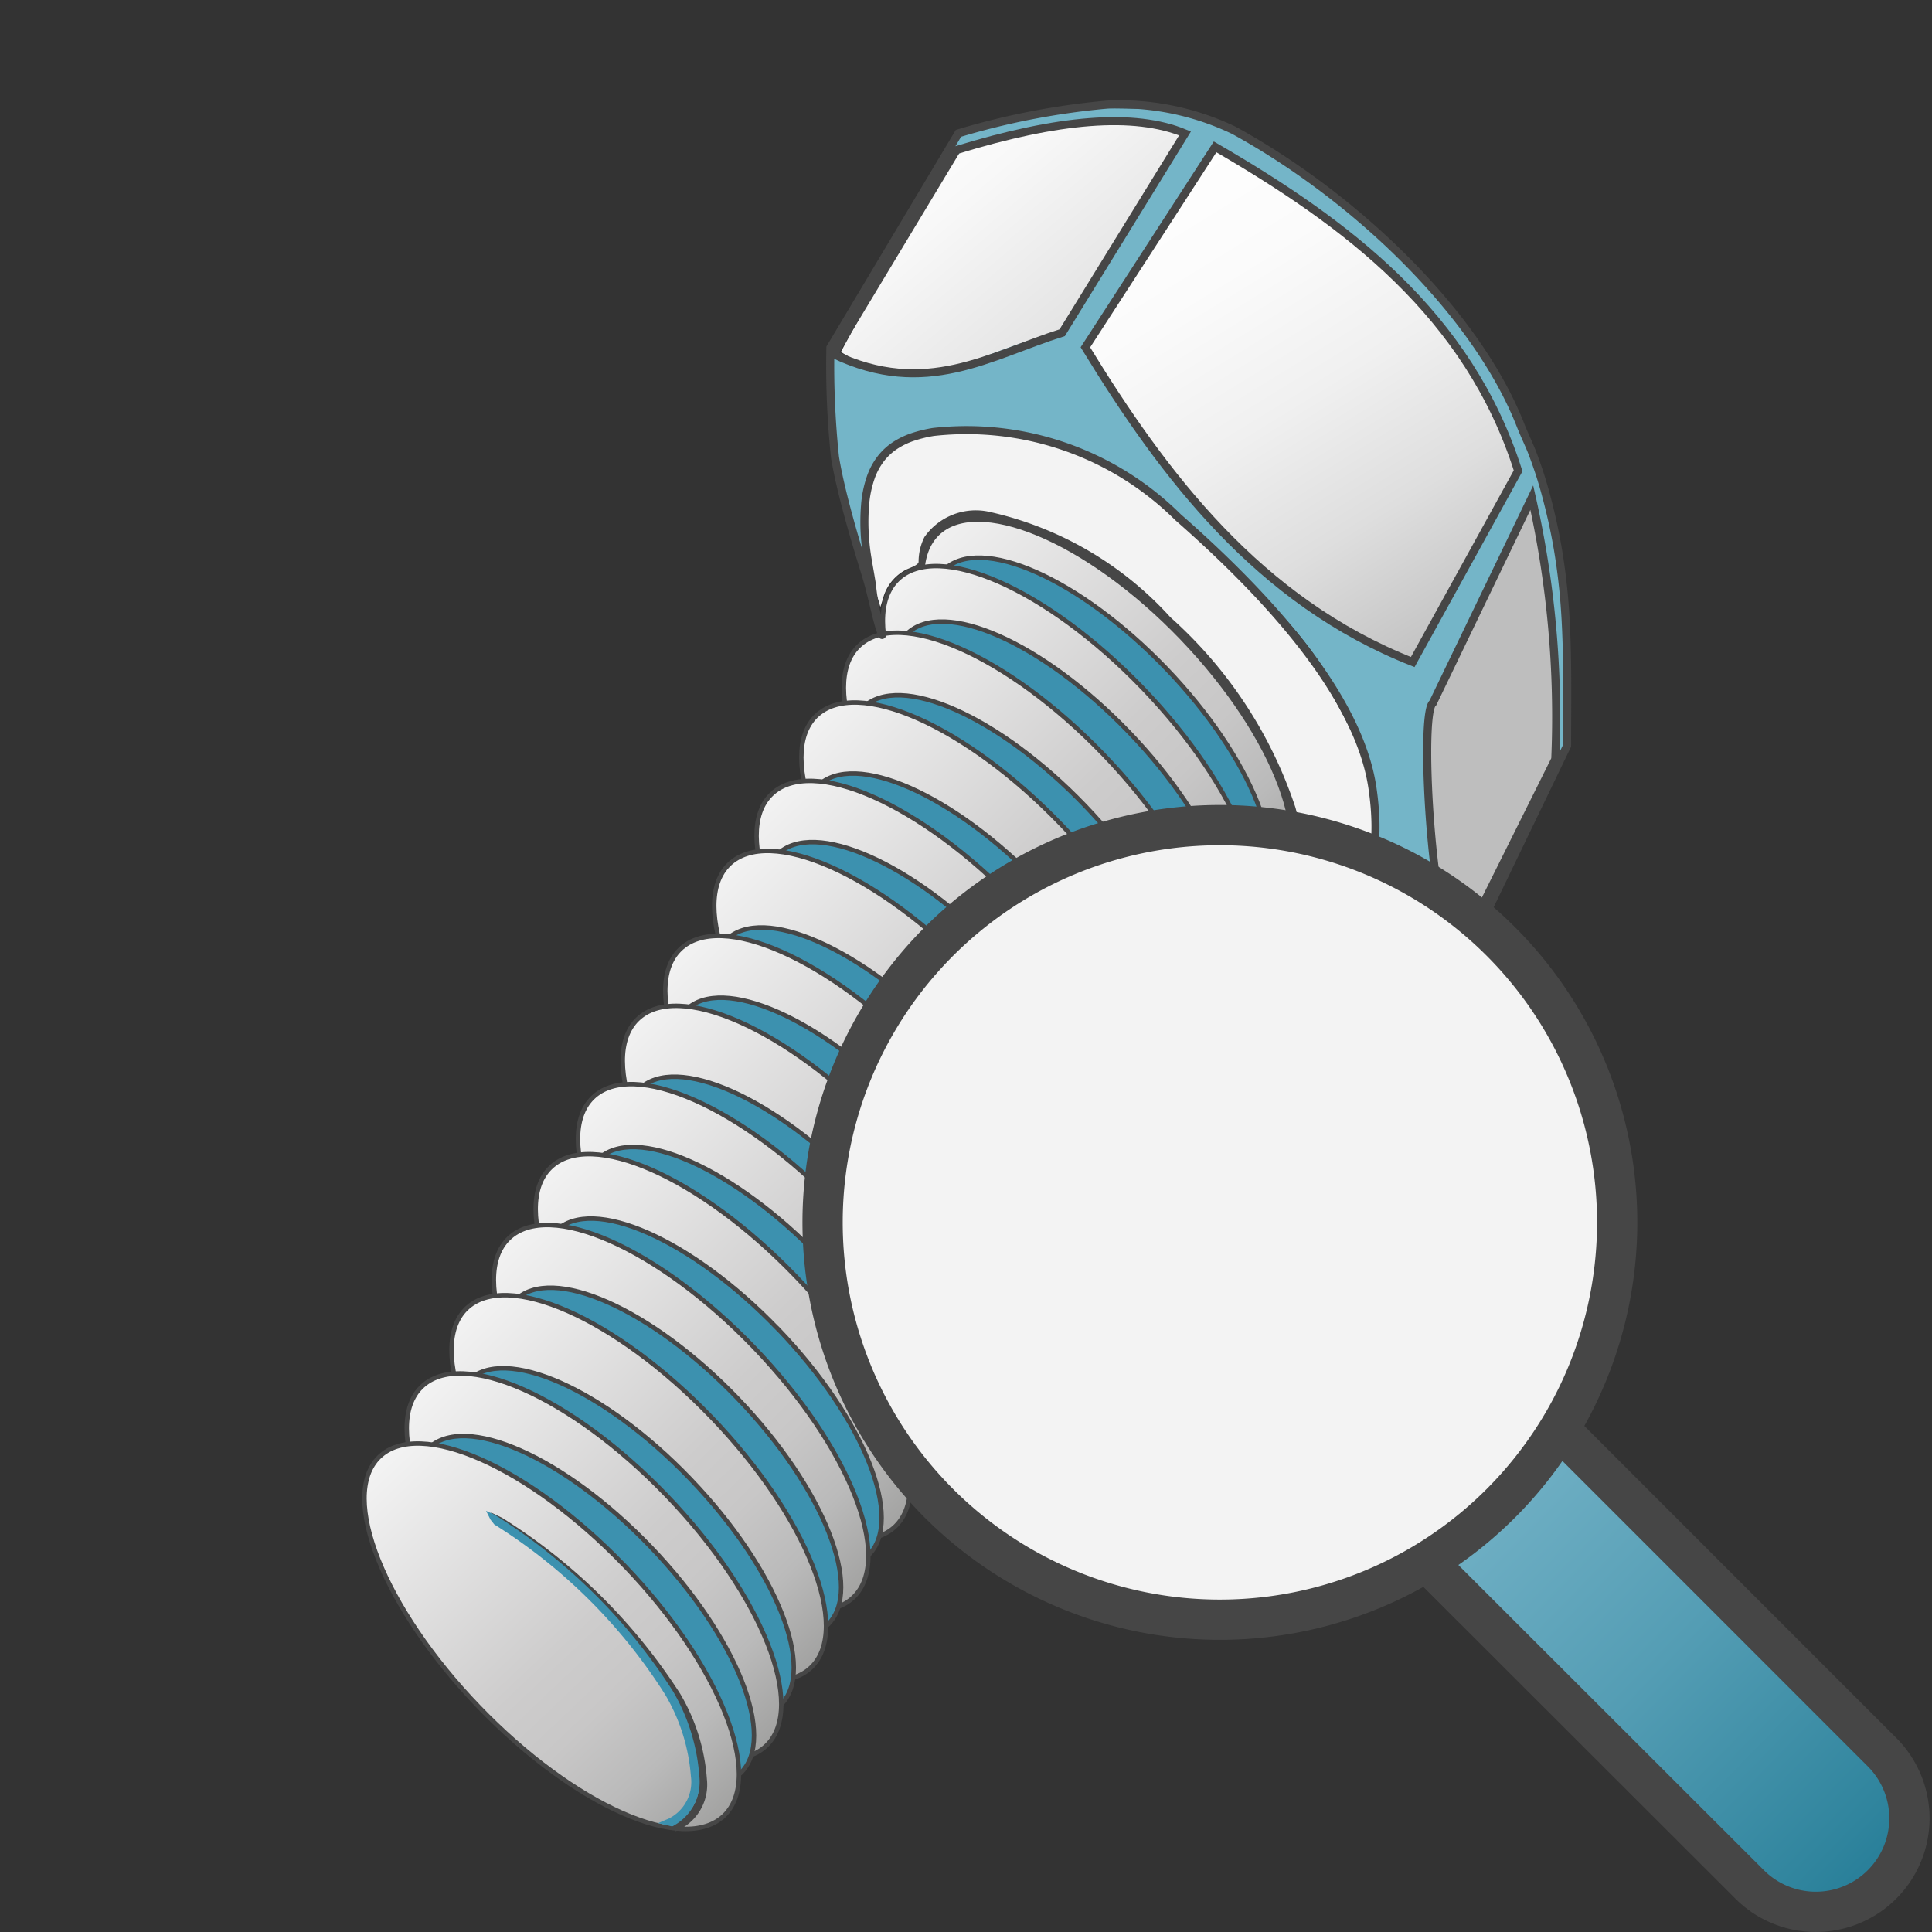 <svg id="Livello_2" data-name="Livello 2" xmlns="http://www.w3.org/2000/svg" xmlns:xlink="http://www.w3.org/1999/xlink" viewBox="0 0 48 48">
  <rect x="0" y="0" width="48" height="48" fill="#333333" stroke="none"/>
  <defs>
    <linearGradient id="linear-gradient" x1="36.279" y1="31.755" x2="28.416" y2="44.535" gradientTransform="matrix(1, 0, 0, -1, 0, 48)" gradientUnits="userSpaceOnUse">
      <stop offset="0" stop-color="#bebebe"/>
      <stop offset="0.045" stop-color="#c4c4c4"/>
      <stop offset="0.268" stop-color="#dedede"/>
      <stop offset="0.497" stop-color="#f0f0f0"/>
      <stop offset="0.736" stop-color="#fbfbfb"/>
      <stop offset="1" stop-color="#fff"/>
    </linearGradient>
    <linearGradient id="linear-gradient-2" x1="22.339" y1="45.246" x2="30.137" y2="35.998" gradientTransform="matrix(1, 0, 0, -1, 0, 48)" gradientUnits="userSpaceOnUse">
      <stop offset="0" stop-color="#fff"/>
      <stop offset="0.221" stop-color="#f8f8f8"/>
      <stop offset="0.541" stop-color="#e5e5e5"/>
      <stop offset="1" stop-color="#c6c6c6"/>
      <stop offset="1" stop-color="#bebebe"/>
    </linearGradient>
    <linearGradient id="linear-gradient-3" x1="7.64" y1="22.786" x2="7.644" y2="9.054" gradientTransform="matrix(0.722, -0.692, -0.692, -0.722, 33.225, 34.642)" gradientUnits="userSpaceOnUse">
      <stop offset="0" stop-color="#f3f3f3"/>
      <stop offset="0.5" stop-color="#cdcccc"/>
      <stop offset="0.63" stop-color="#c8c7c7"/>
      <stop offset="0.779" stop-color="#bababa"/>
      <stop offset="0.938" stop-color="#a2a2a1"/>
      <stop offset="0.99" stop-color="#989898"/>
    </linearGradient>
    <linearGradient id="linear-gradient-4" x1="275.722" y1="270.16" x2="287.926" y2="256.879" gradientTransform="translate(-318.757 -402.204) scale(1.467 1.339)" xlink:href="#linear-gradient-3"/>
    <linearGradient id="linear-gradient-5" x1="6.065" y1="22.333" x2="6.217" y2="8.823" xlink:href="#linear-gradient-3"/>
    <linearGradient id="linear-gradient-6" x1="4.293" y1="21.854" x2="4.287" y2="8.496" xlink:href="#linear-gradient-3"/>
    <linearGradient id="linear-gradient-7" x1="2.239" y1="21.34" x2="2.421" y2="7.997" xlink:href="#linear-gradient-3"/>
    <linearGradient id="linear-gradient-8" x1="0.204" y1="20.596" x2="0.149" y2="7.285" xlink:href="#linear-gradient-3"/>
    <linearGradient id="linear-gradient-9" x1="-1.812" y1="20.084" x2="-1.758" y2="6.833" xlink:href="#linear-gradient-3"/>
    <linearGradient id="linear-gradient-10" x1="-4.133" y1="19.379" x2="-4.118" y2="6.087" xlink:href="#linear-gradient-3"/>
    <linearGradient id="linear-gradient-11" x1="-6.119" y1="18.971" x2="-6.058" y2="5.636" xlink:href="#linear-gradient-3"/>
    <linearGradient id="linear-gradient-12" x1="-8.276" y1="18.101" x2="-8.196" y2="4.922" xlink:href="#linear-gradient-3"/>
    <linearGradient id="linear-gradient-13" x1="-10.231" y1="17.707" x2="-10.169" y2="4.328" xlink:href="#linear-gradient-3"/>
    <linearGradient id="linear-gradient-14" x1="-12.24" y1="17.136" x2="-12.095" y2="3.807" xlink:href="#linear-gradient-3"/>
    <linearGradient id="linear-gradient-15" x1="-14.191" y1="16.554" x2="-14.074" y2="3.338" xlink:href="#linear-gradient-3"/>
    <linearGradient id="linear-gradient-16" x1="-16.353" y1="15.923" x2="-16.207" y2="2.723" xlink:href="#linear-gradient-3"/>
    <linearGradient id="linear-gradient-17" x1="-18.216" y1="15.273" x2="-18.284" y2="2.165" xlink:href="#linear-gradient-3"/>
    <linearGradient id="linear-gradient-18" x1="279.77" y1="354.304" x2="291.427" y2="365.706" gradientTransform="translate(-271.614 -353.166) scale(1.097)" gradientUnits="userSpaceOnUse">
      <stop offset="0" stop-color="#76b4c8"/>
      <stop offset="0.177" stop-color="#6cadc2"/>
      <stop offset="0.464" stop-color="#549db4"/>
      <stop offset="0.822" stop-color="#2f849d"/>
      <stop offset="1" stop-color="#1a7491"/>
    </linearGradient>
    <linearGradient id="linear-gradient-19" x1="276.311" y1="284.905" x2="296.995" y2="264.288" gradientTransform="translate(-318.757 -402.204) scale(1.467 1.339)" xlink:href="#linear-gradient-3"/>
  </defs>
  <g id="g1013">
    <path id="path1259" d="M31.983,23.847a2.778,2.778,0,0,0,.994-.586,3.535,3.535,0,0,0,1.232-2.817,5.691,5.691,0,0,0-.174-1.367,9.5,9.5,0,0,0-3.129-4.66c-.508-.46-1.786-1.709-2.09-1.958a11.05,11.05,0,0,0-3.575-1.676,4.074,4.074,0,0,0-1.665-.119c-.88.168-1.459.34-1.809.945a1.841,1.841,0,0,0-.3.933l.037,1.4-.532-1.709a9.186,9.186,0,0,1-.282-1.481c-.04-.485-.028-2.08,0-2.13s-.021.177.207.264a5.083,5.083,0,0,0,1.763.1,6.962,6.962,0,0,0,2.659-.657c.426-.155.836-.3.916-.329l.079-.032L23.409,4.039l.336-.683,2.741-.68,2.8.039a12.481,12.481,0,0,1,2.628,1.359,14.445,14.445,0,0,1,5.489,5.7l.912,2.14.622,3.262,0,3.295c0,.015.14-.37-.553,1.067-1.219,2.525-2.628-2.2-2.659-1.981a15.964,15.964,0,0,0-.092,2.153,13.334,13.334,0,0,0,.711,3.63.636.636,0,0,1,.13.144c-.008.008-.019.109-.041.194a.876.876,0,0,1-.292.477c-.048.019-.785,0-2.188.01l-2.09-.11-.708.059Zm4.451-9.692c.73-1.321,1.292-2.385,1.3-2.414s-.169-.527-.229-.722c-1-2.488-2.787-4.264-5.8-6.489a9.425,9.425,0,0,0-1.559-.913c-.023,0-3.165,4.926-3.195,5.006-.024.063.069.209.663,1.132,2.242,3.16,4.084,5.1,6.549,6.3a5.071,5.071,0,0,0,.945.384C35.123,16.44,35.705,15.475,36.434,14.155Z" fill="#74b5c8"/>
    <path id="path1315" d="M34.544,16.235a12.069,12.069,0,0,1-3.837-2.679,25.648,25.648,0,0,1-3.223-4.117l-.518-.81L28.512,6.18c.831-1.316,1.645-2.438,1.651-2.447a17.157,17.157,0,0,1,2.73,1.714c2.118,1.724,3.844,3.273,4.5,5.6l.332.742-1.285,2.251c-.713,1.249-1.27,2.372-1.285,2.373A2.867,2.867,0,0,1,34.544,16.235Z" fill="url(#linear-gradient)"/>
    <path id="path935" d="M30.189,3.649l-3.223,4.98c1.947,3.185,4.309,6.312,8.133,7.819l2.618-4.75C36.485,7.816,33.472,5.553,30.189,3.649Z" fill="none" stroke="#464646" stroke-width="0.2"/>
    <path id="path1325" d="M21.92,9.172a3.168,3.168,0,0,1-1.026-.427c0-.021.861-1.586,1.624-2.867C24.1,3.225,23.709,3.8,24.86,3.418A8.736,8.736,0,0,1,27.4,2.957a3.862,3.862,0,0,1,1.635.212l.3.168L27.9,5.7,26.31,8.214l-.868.288c-.512.17-1.2.452-1.472.523A5.274,5.274,0,0,1,21.92,9.172Z" fill="url(#linear-gradient-2)"/>
    <path id="path937" d="M23.764,3.728,20.71,8.8c2.292,1.092,3.878.034,5.681-.534l3.05-4.951C28.176,2.788,26.287,2.954,23.764,3.728Z" fill="none" stroke="#464646" stroke-width="0.2"/>
    <path id="path1313" d="M36,23.243a16.544,16.544,0,0,1-.528-4.986l.125-.775.449-.881c.247-.485.78-1.694,1.233-2.607A16.727,16.727,0,0,1,38.1,12.41a26.839,26.839,0,0,1,.516,5.4l.11.932-1.2,2.337c-.618,1.207-1.133,2.3-1.188,2.4l-.147.048Z" fill="#bebebe"/>
    <path id="path939" d="M35.6,17.464c-.369.283.027,6.4.68,6.137l2.36-4.738a24.777,24.777,0,0,0-.583-6.5Z" fill="none" stroke="#464646" stroke-width="0.2"/>
    <g id="g991-7-9-7-1">
      <path id="path945-3-3-7-2-6" d="M22.962,14.359a2.538,2.538,0,0,1,.326-1.19A1.468,1.468,0,0,1,24.609,13a4.079,4.079,0,0,1,1.417.521,13.827,13.827,0,0,1,1.515.883,7.7,7.7,0,0,1,1.607,1.227,9.951,9.951,0,0,1,2.089,2.432,8.411,8.411,0,0,1,.795,1.481,2.7,2.7,0,0,1,.3,1.338,1.944,1.944,0,0,1-.356.765l-.3.105" fill="none" stroke="#f90000" stroke-width="0.029"/>
      <path id="path945-2-6-6-6-3-1" d="M23.838,14.579A3.147,3.147,0,0,1,26.127,15a11.469,11.469,0,0,1,5.535,6.7" fill="none" stroke="#000" stroke-width="0.029"/>
    </g>
    <path id="path1343" d="M29.442,15.787c2.362,2.462,3.413,5.287,2.348,6.313s-3.841-.134-6.206-2.594-3.422-5.288-2.363-6.32,3.833.122,6.2,2.579" stroke="#464646" stroke-linecap="square" stroke-width="0.31" fill="url(#linear-gradient-3)"/>
    <path id="path2447" d="M30.248,23.692c0-.117.222-.142.368-.217a1.194,1.194,0,0,0,.618-.774c.026-.125.067-.368.241-.432a.977.977,0,0,0,.572-.445,1.64,1.64,0,0,0,.222-.95,2.422,2.422,0,0,0-.084-.811,10.944,10.944,0,0,0-3.106-4.727,8.573,8.573,0,0,0-4.466-2.612,1.556,1.556,0,0,0-1.646.619,1.374,1.374,0,0,0-.145.614c0,.079-.211.151-.3.191a1.128,1.128,0,0,0-.586.731l-.063.2L21.7,14.5a5.408,5.408,0,0,1-.125-2.063c.058-1.21.679-1.57,1.939-1.728a8.061,8.061,0,0,1,6.046,2.353,15.3,15.3,0,0,1,4.353,5.861,4.9,4.9,0,0,1-.024,3.126c-.405,1.115-1.658,1.881-3.414,2.133a.345.345,0,0,1-.34-.284Z" fill="url(#linear-gradient-4)"/>
    <path id="path1343-1" d="M28.977,16.612c2.138,2.228,3.135,4.741,2.229,5.615s-3.373-.221-5.513-2.447-3.143-4.742-2.243-5.621,3.366.21,5.508,2.434" fill="#3c91af" stroke="#464646" stroke-linecap="square" stroke-width="0.11"/>
    <path id="path1343-4" d="M28.407,17.112c2.362,2.462,3.464,5.238,2.463,6.2s-3.728-.244-6.092-2.7S21.305,15.372,22.3,14.4s3.718.232,6.085,2.689" stroke="#464646" stroke-linecap="square" stroke-width="0.11" fill="url(#linear-gradient-5)"/>
    <path id="path1343-1-6" d="M28.058,18.2c2.138,2.228,3.135,4.741,2.229,5.615s-3.373-.221-5.513-2.448-3.143-4.741-2.242-5.62,3.365.21,5.507,2.434" fill="#3c91af" stroke="#464646" stroke-linecap="square" stroke-width="0.11"/>
    <path id="path1343-4-2" d="M27.432,18.762C29.794,21.224,30.9,24,29.9,24.966s-3.727-.245-6.092-2.7-3.473-5.239-2.477-6.21,3.719.232,6.085,2.689" stroke="#464646" stroke-linecap="square" stroke-width="0.11" fill="url(#linear-gradient-6)"/>
    <path id="path1343-1-6-6" d="M26.969,20.031c2.137,2.228,3.135,4.741,2.229,5.615s-3.373-.222-5.513-2.448-3.144-4.742-2.243-5.621,3.366.21,5.508,2.434" fill="#3c91af" stroke="#464646" stroke-linecap="square" stroke-width="0.11"/>
    <path id="rect2491" d="M22.929,10.323h1.8a.19.19,0,0,1,0,.379h-1.8a.19.19,0,0,1,0-.379Z" fill="#74b5c8"/>
    <path id="path943" d="M21.874,15.632a6.58,6.58,0,0,1-.214-1.122c-.07-.444-.131-.7-.16-1.042a5.266,5.266,0,0,1-.008-.91,2.721,2.721,0,0,1,.137-.681,1.665,1.665,0,0,1,.26-.487,1.475,1.475,0,0,1,.361-.329,1.924,1.924,0,0,1,.439-.208,3.346,3.346,0,0,1,.5-.121,7.461,7.461,0,0,1,6.082,2.121c2.241,1.964,4.494,4.44,4.828,6.729.362,2.475-.527,4.19-3.868,4.615l5.679-.038c.28.05.487-.085.567-.538l2.457-5.094c0-1.047.024-2.205-.047-3.305a15.51,15.51,0,0,0-.182-1.579c-.079-.467-.184-.931-.308-1.388-.083-.308-.182-.612-.293-.912-.1-.277-.2-.456-.342-.817-1.115-2.8-4.13-5.658-7.108-7.289a6.581,6.581,0,0,0-3.1-.642,18.527,18.527,0,0,0-3.742.718L20.631,8.638a21.6,21.6,0,0,0,.114,2.719c.064.394.178.879.314,1.385s.294,1.032.443,1.51.263,1.081.367,1.389,0-.007,0-.007Z" fill="none" stroke="#464646" stroke-width="0.2"/>
    <path id="path1343-4-2-2" d="M26.381,20.5c2.362,2.462,3.464,5.239,2.463,6.2s-3.727-.244-6.092-2.7-3.473-5.239-2.477-6.21,3.718.232,6.085,2.689" stroke="#464646" stroke-linecap="square" stroke-width="0.11" fill="url(#linear-gradient-7)"/>
    <path id="path1343-1-6-2" d="M25.849,21.975c2.138,2.229,3.135,4.741,2.229,5.615s-3.373-.221-5.513-2.447-3.143-4.742-2.243-5.621,3.366.21,5.508,2.434" fill="#3c91af" stroke="#464646" stroke-linecap="square" stroke-width="0.11"/>
    <path id="path1343-4-2-0" d="M25.268,22.448c2.362,2.462,3.464,5.238,2.463,6.2S24,28.407,21.64,25.947s-3.473-5.239-2.478-6.21,3.719.232,6.086,2.689" stroke="#464646" stroke-linecap="square" stroke-width="0.11" fill="url(#linear-gradient-8)"/>
    <path id="path1343-1-6-6-5" d="M24.842,23.679c2.138,2.228,3.135,4.741,2.229,5.615s-3.373-.221-5.513-2.448-3.143-4.741-2.242-5.62,3.365.21,5.507,2.434" fill="#3c91af" stroke="#464646" stroke-linecap="square" stroke-width="0.11"/>
    <path id="path1343-4-2-2-3" d="M24.217,24.189c2.361,2.462,3.464,5.238,2.463,6.2s-3.728-.245-6.092-2.7-3.473-5.239-2.478-6.211,3.719.232,6.086,2.69" stroke="#464646" stroke-linecap="square" stroke-width="0.11" fill="url(#linear-gradient-9)"/>
    <path id="path1343-1-6-69" d="M23.576,25.8c2.137,2.229,3.135,4.741,2.229,5.615s-3.373-.221-5.513-2.447-3.144-4.742-2.243-5.621,3.366.21,5.508,2.434" fill="#3c91af" stroke="#464646" stroke-linecap="square" stroke-width="0.11"/>
    <path id="path1343-4-2-3" d="M23,26.3c2.362,2.462,3.464,5.238,2.463,6.2s-3.727-.245-6.091-2.7-3.473-5.239-2.478-6.211,3.719.233,6.086,2.69" stroke="#464646" stroke-linecap="square" stroke-width="0.11" fill="url(#linear-gradient-10)"/>
    <path id="path1343-1-6-6-6" d="M22.569,27.545c2.137,2.228,3.135,4.741,2.229,5.615s-3.373-.221-5.513-2.448-3.144-4.741-2.243-5.62,3.366.21,5.508,2.434" fill="#3c91af" stroke="#464646" stroke-linecap="square" stroke-width="0.11"/>
    <path id="path1343-4-2-2-3-5" d="M21.944,28.036c2.361,2.462,3.464,5.239,2.463,6.2s-3.728-.244-6.092-2.7-3.473-5.239-2.478-6.21,3.719.232,6.086,2.689" stroke="#464646" stroke-linecap="square" stroke-width="0.11" fill="url(#linear-gradient-11)"/>
    <path id="path1343-1-6-2-6" d="M21.412,29.508c2.138,2.229,3.135,4.741,2.229,5.615s-3.373-.221-5.513-2.447-3.143-4.742-2.242-5.621,3.365.21,5.507,2.434" fill="#3c91af" stroke="#464646" stroke-linecap="square" stroke-width="0.11"/>
    <path id="path1343-4-2-0-1" d="M20.831,29.981c2.362,2.462,3.465,5.238,2.463,6.2s-3.727-.244-6.091-2.7-3.473-5.239-2.478-6.21,3.719.232,6.086,2.689" stroke="#464646" stroke-linecap="square" stroke-width="0.11" fill="url(#linear-gradient-12)"/>
    <path id="path1343-1-6-6-5-9" d="M20.387,31.249c2.137,2.228,3.135,4.741,2.229,5.615s-3.374-.222-5.513-2.448S13.959,29.675,14.86,28.8s3.366.21,5.508,2.434" fill="#3c91af" stroke="#464646" stroke-linecap="square" stroke-width="0.11"/>
    <path id="path1343-4-2-2-3-5-9" d="M19.781,31.721c2.361,2.462,3.464,5.238,2.463,6.2s-3.728-.245-6.092-2.7-3.473-5.238-2.478-6.21,3.719.232,6.086,2.689" stroke="#464646" stroke-linecap="square" stroke-width="0.11" fill="url(#linear-gradient-13)"/>
    <path id="path1343-1-6-1" d="M19.34,33.029c2.138,2.229,3.135,4.741,2.229,5.615S18.2,38.423,16.056,36.2s-3.143-4.742-2.242-5.621,3.366.21,5.508,2.434" fill="#3c91af" stroke="#464646" stroke-linecap="square" stroke-width="0.11"/>
    <path id="path1343-4-2-6" d="M18.741,33.483c2.362,2.462,3.464,5.238,2.463,6.2s-3.727-.245-6.091-2.7-3.473-5.239-2.478-6.211,3.719.233,6.086,2.69" stroke="#464646" stroke-linecap="square" stroke-width="0.11" fill="url(#linear-gradient-14)"/>
    <path id="path1343-1-6-6-2" d="M18.333,34.751c2.138,2.229,3.136,4.742,2.229,5.615s-3.373-.221-5.513-2.447-3.143-4.742-2.242-5.621,3.366.21,5.508,2.434" fill="#3c91af" stroke="#464646" stroke-linecap="square" stroke-width="0.11"/>
    <path id="path1343-4-2-2-3-5-9-2" d="M17.69,35.225c2.361,2.461,3.464,5.238,2.463,6.2s-3.728-.244-6.092-2.7-3.473-5.239-2.478-6.21,3.719.232,6.086,2.689" stroke="#464646" stroke-linecap="square" stroke-width="0.11" fill="url(#linear-gradient-15)"/>
    <path id="path1343-1-6-2-9" d="M17.158,36.752c2.138,2.228,3.135,4.741,2.229,5.615s-3.373-.222-5.513-2.448-3.143-4.742-2.242-5.621,3.365.21,5.507,2.434" fill="#3c91af" stroke="#464646" stroke-linecap="square" stroke-width="0.11"/>
    <path id="path1343-4-2-0-8" d="M16.577,37.169c2.362,2.462,3.465,5.238,2.463,6.2s-3.727-.244-6.091-2.7-3.473-5.239-2.478-6.21,3.719.232,6.086,2.689" stroke="#464646" stroke-linecap="square" stroke-width="0.11" fill="url(#linear-gradient-16)"/>
    <path id="path1343-1-6-6-5-5" d="M16.17,38.437c2.137,2.228,3.135,4.741,2.229,5.615s-3.374-.222-5.513-2.448-3.144-4.741-2.243-5.621,3.366.21,5.508,2.434" fill="#3c91af" stroke="#464646" stroke-linecap="square" stroke-width="0.11"/>
    <path id="path1343-4-2-2-3-5-9-2-3" d="M15.527,38.909c2.361,2.462,3.464,5.238,2.462,6.2s-3.727-.245-6.091-2.7S8.425,37.17,9.42,36.2s3.719.232,6.086,2.689" stroke="#464646" stroke-linecap="square" stroke-width="0.11" fill="url(#linear-gradient-17)"/>
    <path id="path1343-1-6-6-5-5-4" d="M16.886,45.452a1.245,1.245,0,0,0,.677-1.247,4.843,4.843,0,0,0-.661-2.12,14.193,14.193,0,0,0-4.424-4.374l-.279-.133.076.251.088.057a14.057,14.057,0,0,1,4.353,4.3,4.7,4.7,0,0,1,.637,2.025,1.017,1.017,0,0,1-.552,1.052l-.1.043.086.191Z" fill="#464646"/>
    <path id="path1343-1-6-6-5-5-4-0" d="M16.7,45.377a1.242,1.242,0,0,0,.675-1.245,4.854,4.854,0,0,0-.661-2.123,14.194,14.194,0,0,0-4.422-4.373l-.216-.1.111.22.093.118a13.5,13.5,0,0,1,4.248,4.231,4.688,4.688,0,0,1,.637,2.025,1.016,1.016,0,0,1-.551,1.053l-.1.042-.162.071Z" fill="#3c91af"/>
    <path id="_Compound_Path_-2" data-name=" Compound Path -2" d="M38.533,35.305l8.225,8.226a2.324,2.324,0,0,1,0,3.288l0,0h0a2.326,2.326,0,0,1-3.288,0l0,0L35.243,38.6" stroke="#464646" stroke-miterlimit="10" fill="url(#linear-gradient-18)"/>
    <path id="circle82" d="M20.437,30.37a9.871,9.871,0,0,0,9.871,9.871h0a9.87,9.87,0,0,0,9.87-9.871h0a9.869,9.869,0,0,0-9.87-9.87h0A9.87,9.87,0,0,0,20.437,30.37Z" stroke="#464646" stroke-linecap="round" stroke-linejoin="round" fill="url(#linear-gradient-19)"/>
  </g>
</svg>
